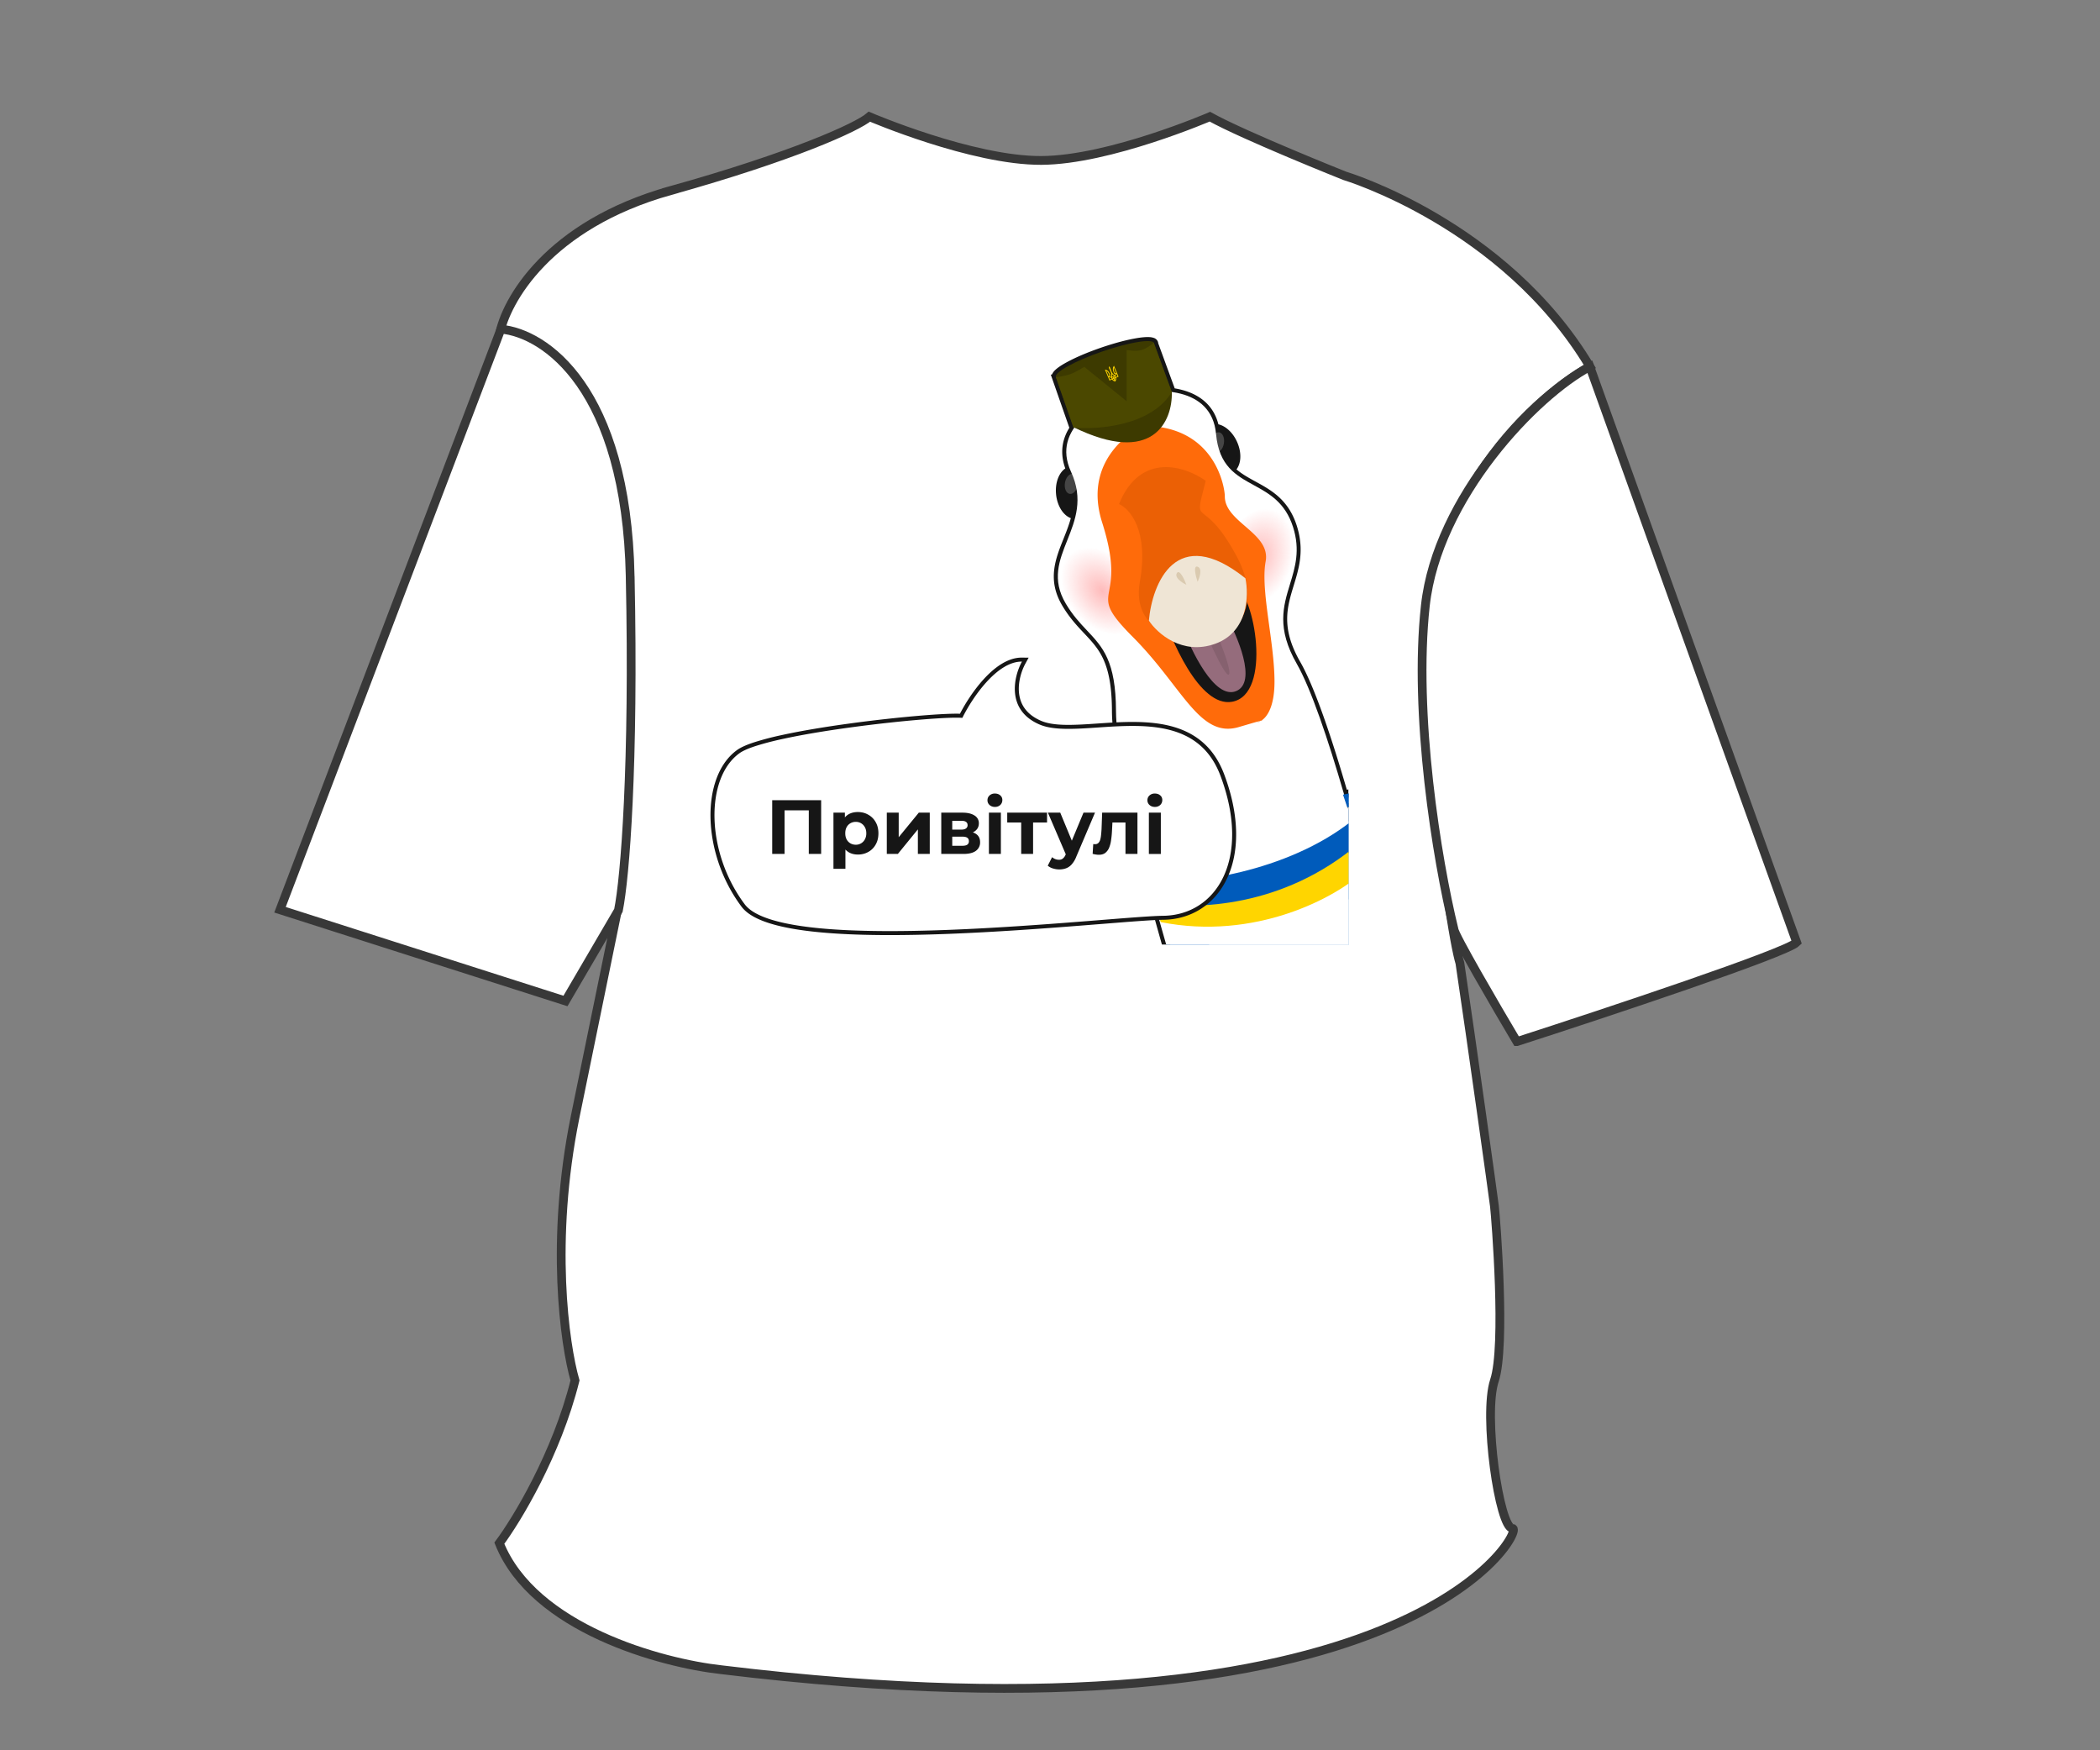 <svg xmlns="http://www.w3.org/2000/svg" width="180" height="150" fill="none"><rect width="100%" height="100%" fill="#808080" stroke="none"/><path fill="#fff" stroke="#383838" stroke-width=".752" d="M57.463 16.338c-10.489 2.93-14.145 9.483-14.662 12.394l10.15 49.154-3.665 17.887c-2.142 10.591-.892 19.436 0 22.535-1.579 6.31-4.981 11.925-6.485 13.943 2.933 7.324 13.91 10.282 19.033 10.845 59.071 7.183 68.939-12.112 67.812-12.112-1.128 0-2.538-9.718-1.551-12.676.987-2.958.119-13.912 0-14.929-.092-.784-1.974-14.226-2.961-20.845-.423-1.362-1.607-7.916-2.96-23.24-1.354-15.323 8.834-24.975 14.098-27.886-7.331-12.253-21.006-16.338-21.006-16.338s-8.6-3.427-11.561-5.07c0 0-8.611 3.72-14.437 3.75-5.943.03-14.746-3.75-14.746-3.75-1.034.892-6.57 3.408-17.059 6.338Z"/><path fill="#fff" stroke="#383838" stroke-width=".752" d="M130.016 89.266c-1.798-3.024-5.393-9.184-5.393-9.638-1.466-6-3.473-18.421-2.451-27.719 1.022-9.297 9.512-18.076 14.101-20.486L154 80.762c-.908.907-16.368 6.047-23.984 8.504ZM54.016 49.392c-.342-16.15-7.334-20.85-11.08-21.182L24 77.966l24.468 7.819 4.54-7.766c.57-2.796 1.35-12.478 1.008-28.627Z"/><g clip-path="url(#a)"><mask id="b" width="55" height="90" x="89.496" y="28.23" fill="#000" maskUnits="userSpaceOnUse"><path fill="#fff" d="M89.496 28.23h55v90h-55z"/><path fill-rule="evenodd" d="M98.93 29.471a.15.15 0 0 0-.005-.07c-.139-.4-2.136-.075-4.461.727-2.326.802-4.099 1.777-3.96 2.178a.134.134 0 0 0 .009.02l-.006.002 1.507 4.316.064.005c-.695.99-.96 2.213-.333 3.664-.593.178-.98 1.035-.884 2.017.101 1.026.694 1.814 1.343 1.81-.166.754-.45 1.464-.728 2.162-.688 1.727-1.346 3.377-.13 5.423.6 1.012 1.237 1.687 1.831 2.317 1.339 1.42 2.463 2.611 2.476 6.897.009 2.985 1.335 8.934 2.786 14.489l-.017-.002.172.594a253.568 253.568 0 0 0 2.169 7.714c-5.46 7.421-2.964 20.933-.314 28.389 17.657 5.776 50.607 11.657 41.153-11.027-6.062-14.547-13.347-20.852-19.12-23.105 2.243-3.975 1.269-6.13-.759-7.19.571-3.885-3.072-3.495-6.519-2.715-1.34-4.625-2.82-9.043-4.061-11.207-1.735-3.027-1.156-4.923-.578-6.813.447-1.463.893-2.922.264-4.9-.673-2.114-2.051-2.87-3.379-3.597-.708-.389-1.402-.769-1.967-1.344.544-.334.654-1.298.235-2.224-.361-.797-1.003-1.319-1.564-1.327-.403-2.018-1.996-2.846-3.716-3.082l-1.508-4.12Zm16.59 39.716.231.824c1.588-.178 3.527-.118 5.1.42-.367-1.147-1.806-1.78-5.331-1.244Zm5.259 3.072c-.963-.642-2.448-1.011-4.633-.927l-.096-.296.371 1.287.017-.014.582 2.26-.038.036c.209.808.406 1.59.59 2.333.306.008.623.028.95.063.159-.279.328-.566.509-.861l.269-.519c.552-1.06 1.182-2.269 1.479-3.362Zm-1.622 4.823c.146-.291.303-.594.472-.908.741-1.38 1.27-2.553 1.618-3.545 1.376 1.29 1.235 3.324.545 5.11a15.297 15.297 0 0 0-2.635-.657Z" clip-rule="evenodd"/></mask><path fill="#005BBB" fill-rule="evenodd" d="M98.93 29.471a.15.15 0 0 0-.005-.07c-.139-.4-2.136-.075-4.461.727-2.326.802-4.099 1.777-3.96 2.178a.134.134 0 0 0 .009.02l-.006.002 1.507 4.316.064.005c-.695.99-.96 2.213-.333 3.664-.593.178-.98 1.035-.884 2.017.101 1.026.694 1.814 1.343 1.81-.166.754-.45 1.464-.728 2.162-.688 1.727-1.346 3.377-.13 5.423.6 1.012 1.237 1.687 1.831 2.317 1.339 1.42 2.463 2.611 2.476 6.897.009 2.985 1.335 8.934 2.786 14.489l-.017-.002.172.594a253.568 253.568 0 0 0 2.169 7.714c-5.46 7.421-2.964 20.933-.314 28.389 17.657 5.776 50.607 11.657 41.153-11.027-6.062-14.547-13.347-20.852-19.12-23.105 2.243-3.975 1.269-6.13-.759-7.19.571-3.885-3.072-3.495-6.519-2.715-1.34-4.625-2.82-9.043-4.061-11.207-1.735-3.027-1.156-4.923-.578-6.813.447-1.463.893-2.922.264-4.9-.673-2.114-2.051-2.87-3.379-3.597-.708-.389-1.402-.769-1.967-1.344.544-.334.654-1.298.235-2.224-.361-.797-1.003-1.319-1.564-1.327-.403-2.018-1.996-2.846-3.716-3.082l-1.508-4.12Zm16.59 39.716.231.824c1.588-.178 3.527-.118 5.1.42-.367-1.147-1.806-1.78-5.331-1.244Zm5.259 3.072c-.963-.642-2.448-1.011-4.633-.927l-.096-.296.371 1.287.017-.014.582 2.26-.038.036c.209.808.406 1.59.59 2.333.306.008.623.028.95.063.159-.279.328-.566.509-.861l.269-.519c.552-1.06 1.182-2.269 1.479-3.362Zm-1.622 4.823c.146-.291.303-.594.472-.908.741-1.38 1.27-2.553 1.618-3.545 1.376 1.29 1.235 3.324.545 5.11a15.297 15.297 0 0 0-2.635-.657Z" clip-rule="evenodd"/><path fill="#161616" d="m98.925 29.401.323-.111-.323.111Zm.005.07-.339-.047-.011.085.029.08.322-.118Zm-4.466.657.112.324-.112-.324Zm-3.96 2.178-.324.112.324-.112Zm.009.02.113.323.378-.132-.19-.353-.301.162Zm-.006.002-.113-.323-.323.113.113.323.323-.113Zm1.507 4.316-.323.112.073.209.22.02.03-.341Zm.064.005.28.197.34-.485-.59-.053-.03.341Zm-.333 3.664.099.328.369-.11-.153-.354-.315.136Zm-.884 2.017-.34.034.34-.034Zm1.343 1.81.335.074.092-.42-.43.003.003.343Zm-.728 2.162-.318-.127.318.127Zm-.13 5.423.294-.175-.295.175Zm1.831 2.317.25-.235-.25.235Zm2.476 6.897.342-.001h-.342Zm2.786 14.489-.05.339.512.076-.13-.502-.332.087Zm-.017-.002.05-.34-.527-.078.148.513.33-.096Zm.172.594.332-.087-.003-.008-.329.095Zm2.169 7.714.276.203.101-.137-.049-.164-.328.098Zm-.314 28.389-.323.115.056.158.16.053.107-.326Zm41.153-11.027-.316.132.316-.132Zm-19.12-23.105-.298-.168-.194.344.368.143.124-.319Zm-.759-7.19-.338-.05-.036.24.216.114.158-.304Zm-6.519-2.715-.329.096.09.31.315-.072-.076-.334Zm-4.061-11.207.297-.17-.297.17Zm-.578-6.813.328.1-.328-.1Zm.264-4.9-.326.104.326-.104Zm-3.379-3.597-.165.3.165-.3Zm-1.967-1.344-.179-.291-.366.225.301.306.244-.24Zm.235-2.224.312-.141-.312.141Zm-1.564-1.327-.336.067.054.271.277.004.005-.342Zm-3.716-3.082-.322.117.071.194.204.028.047-.34Zm15.082 35.595-.052-.339-.384.058.106.374.33-.093Zm.231.824-.33.092.079.28.29-.032-.039-.34Zm5.1.42-.111.323.645.22-.208-.648-.326.104Zm-.072 1.828.33.09.065-.238-.205-.137-.19.285Zm-4.633-.927-.326.105.08.248.259-.01-.013-.343Zm-.096-.296.326-.105-.655.2.329-.095Zm.371 1.287-.329.095.147.509.404-.343-.222-.261Zm.017-.014.331-.086-.136-.53-.417.355.222.26Zm.582 2.26.237.248.145-.14-.05-.193-.332.085Zm-.038.036-.237-.247-.144.138.05.195.331-.086Zm.59 2.333-.332.082.063.254.26.007.009-.343Zm.95.063-.035.34.222.023.111-.194-.298-.17Zm.509-.861.292.178.007-.01.006-.012-.305-.156Zm.269-.519.304.158-.304-.158Zm.329.553.302.162-.302-.162Zm-.472.908-.306-.153-.21.42.465.072.051-.339Zm2.09-4.453.235-.25-.384-.36-.174.497.323.113Zm.545 5.11-.111.323.312.107.118-.307-.319-.124ZM98.601 29.512a.194.194 0 0 1-.01-.09l.679.096a.49.49 0 0 0-.022-.23l-.647.224Zm-4.025.939c1.15-.397 2.21-.673 2.994-.8.394-.065.7-.088.908-.077.105.006.163.02.188.03.028.01-.035-.005-.065-.092l.647-.223a.549.549 0 0 0-.336-.325 1.32 1.32 0 0 0-.397-.074c-.28-.015-.642.017-1.056.085-.831.135-1.931.423-3.107.828l.224.648Zm-3.748 1.742c.03.087-.01.138.005.112a.683.683 0 0 1 .13-.139c.156-.136.412-.307.762-.5.695-.382 1.7-.819 2.85-1.215l-.223-.648c-1.175.405-2.219.857-2.957 1.263-.367.202-.673.4-.883.585-.104.09-.201.192-.267.303a.549.549 0 0 0-.065.463l.647-.224Zm-.014-.03.014.03-.648.224a.473.473 0 0 0 .031.07l.603-.324Zm-.193.487.005-.002-.227-.646-.005.002.227.646Zm1.716 3.88-1.507-4.316-.646.226 1.507 4.315.646-.225Zm-.228-.223-.064-.006-.061.683.063.005.062-.682Zm-.05 3.869c-.576-1.332-.333-2.43.3-3.331l-.561-.393c-.757 1.078-1.046 2.426-.367 3.996l.629-.272Zm-.857 2.12c-.043-.44.023-.84.156-1.138.134-.304.317-.467.486-.518l-.197-.656c-.425.127-.732.482-.916.896-.185.42-.264.94-.21 1.483l.681-.067Zm1 1.5c-.178.001-.397-.108-.6-.38-.2-.269-.355-.66-.4-1.12l-.682.067c.056.566.249 1.08.533 1.462.28.377.682.66 1.154.656l-.005-.685Zm-.408 2.632c.277-.694.57-1.43.745-2.215l-.67-.148c-.159.722-.431 1.407-.711 2.109l.636.254Zm-.154 5.121c-1.122-1.889-.537-3.387.154-5.121l-.636-.254c-.686 1.72-1.416 3.52-.107 5.725l.589-.35Zm1.787 2.257c-.594-.63-1.208-1.28-1.787-2.257l-.59.35c.622 1.047 1.283 1.746 1.878 2.377l.499-.47Zm2.568 7.13c-.006-2.17-.294-3.591-.77-4.66-.476-1.071-1.13-1.762-1.798-2.47l-.499.47c.671.712 1.248 1.326 1.671 2.278.424.953.705 2.27.711 4.385l.685-.002Zm2.775 14.404c-.724-2.774-1.417-5.643-1.929-8.189-.514-2.553-.841-4.758-.846-6.214l-.685.002c.005 1.529.345 3.79.86 6.347.515 2.564 1.211 5.447 1.937 8.227l.663-.173Zm-.398.423.016.003.101-.678-.017-.002-.1.677Zm.551.161-.172-.595-.658.19.172.596.658-.19Zm2.168 7.711c-.632-2.117-1.41-4.84-2.165-7.703l-.663.175a254.76 254.76 0 0 0 2.172 7.724l.656-.196Zm-.32 28.373c-1.316-3.704-2.594-8.913-2.865-14.111-.27-5.208.472-10.345 3.133-13.96l-.552-.407c-2.8 3.805-3.539 9.135-3.265 14.402.275 5.277 1.57 10.552 2.904 14.305l.645-.229Zm40.515-10.781c2.344 5.623 2.011 9.355.09 11.759-1.942 2.432-5.6 3.633-10.208 3.953-9.195.639-21.795-2.258-30.613-5.142l-.213.651c8.84 2.891 21.543 5.823 30.874 5.175 4.655-.323 8.566-1.544 10.695-4.209 2.15-2.692 2.391-6.731.008-12.451l-.633.264ZM122.358 78.31c5.658 2.208 12.888 8.425 18.928 22.918l.633-.264c-6.085-14.6-13.425-20.994-19.312-23.292l-.249.638Zm-.793-7.206c.946.495 1.61 1.222 1.802 2.26.196 1.057-.081 2.505-1.183 4.459l.597.337c1.14-2.022 1.497-3.64 1.26-4.92-.24-1.297-1.078-2.178-2.159-2.743l-.317.608Zm-6.285-2.684c1.732-.392 3.43-.663 4.614-.392.577.132.994.385 1.247.783.255.404.379 1.015.244 1.94l.677.1c.15-1.018.032-1.815-.343-2.406-.378-.597-.98-.926-1.672-1.085-1.358-.31-3.204.004-4.918.392l.151.668Zm-4.434-11.371c1.217 2.123 2.687 6.5 4.029 11.133l.658-.191c-1.338-4.618-2.828-9.077-4.093-11.283l-.594.341Zm-.609-7.083c-.287.94-.593 1.933-.593 3.08 0 1.157.309 2.445 1.202 4.003l.594-.34c-.842-1.47-1.111-2.642-1.111-3.663 0-1.03.273-1.93.564-2.88l-.656-.2Zm.266-4.696c.594 1.868.181 3.236-.266 4.696l.656.2c.448-1.466.926-3.016.262-5.104l-.652.208Zm-3.218-3.4c1.322.724 2.589 1.424 3.218 3.4l.652-.208c-.716-2.252-2.207-3.063-3.54-3.793l-.33.6Zm-2.046-1.404c.606.616 1.345 1.019 2.046 1.403l.33-.6c-.716-.393-1.364-.75-1.887-1.283l-.489.48Zm.167-2.324c.188.415.251.826.215 1.156-.036.336-.166.543-.317.636l.359.583c.393-.241.589-.684.639-1.145.051-.468-.041-1.001-.272-1.512l-.624.282Zm-1.257-1.126c.178.003.406.09.642.288.233.195.454.482.615.838l.624-.282c-.2-.441-.48-.814-.799-1.08-.316-.265-.69-.443-1.072-.449l-.01.685Zm-3.758-3.085c.825.113 1.593.365 2.196.81.595.438 1.047 1.075 1.231 2l.672-.134c-.218-1.093-.765-1.879-1.497-2.418-.724-.533-1.613-.814-2.508-.937l-.094.679Zm-1.782-4.342 1.507 4.12.644-.235-1.508-4.12-.643.235ZM115.19 69.28c.078.274.155.549.231.823l.66-.184c-.076-.275-.154-.55-.232-.826l-.659.187Zm.6 1.071c1.558-.174 3.441-.112 4.95.403l.221-.648c-1.637-.56-3.631-.617-5.248-.435l.077.68Zm5.387-.025c-.226-.704-.782-1.22-1.716-1.478-.915-.254-2.212-.27-3.993 0l.103.677c1.745-.265 2.93-.233 3.707-.017.759.21 1.105.585 1.246 1.027l.653-.21Zm-.208 1.648c-1.047-.698-2.614-1.07-4.836-.984l.026.685c2.148-.084 3.55.283 4.43.869l.38-.57Zm-4.497-.746-.096-.297-.652.21.096.296.652-.21Zm-.751-.097.371 1.287.658-.19-.37-1.287-.659.19Zm.922 1.453.016-.014-.443-.522-.016.013.443.523Zm-.537-.19.582 2.26.664-.17-.583-2.26-.663.17Zm.677 1.928-.038.036.474.494.038-.035-.474-.495Zm-.132.368c.208.808.405 1.589.589 2.33l.665-.164a271.38 271.38 0 0 0-.591-2.336l-.663.17Zm.912 2.59c.297.008.606.028.924.061l.071-.681a12.647 12.647 0 0 0-.977-.064l-.018.684Zm1.257-.11c.156-.275.324-.559.503-.852l-.584-.357c-.183.299-.354.588-.514.87l.595.339Zm.516-.874c.085-.167.175-.339.268-.517l-.608-.316-.27.52.61.313Zm.268-.517c.547-1.05 1.197-2.294 1.505-3.43l-.661-.18c-.285 1.05-.895 2.225-1.452 3.294l.608.316Zm-.277.233c-.17.317-.328.622-.476.917l.613.307c.144-.289.299-.589.467-.9l-.604-.324Zm1.597-3.496c-.34.97-.861 2.125-1.597 3.496l.604.324c.747-1.391 1.284-2.58 1.639-3.594l-.646-.226Zm1.187 5.346c.703-1.82.907-4.041-.629-5.483l-.469.5c1.215 1.14 1.136 2.984.459 4.736l.639.247Zm-3.005-.441c.805.123 1.668.33 2.575.641l.222-.648a15.654 15.654 0 0 0-2.694-.67l-.103.677Z" mask="url(#b)"/><ellipse cx="92.091" cy="42.21" fill="#161616" rx="1.232" ry="1.936" transform="rotate(-5.631 92.091 42.21)"/><ellipse cx="1.232" cy="1.936" fill="#161616" rx="1.232" ry="1.936" transform="scale(-1 1) rotate(24.369 -136.376 -224.845)"/><path fill="#fff" fill-rule="evenodd" d="M96.662 33.752c-2.344.658-6.598 2.915-4.861 6.676 1.084 2.35.366 4.15-.32 5.874-.69 1.727-1.347 3.377-.132 5.423.6 1.012 1.238 1.687 1.832 2.318 1.339 1.419 2.463 2.61 2.476 6.896.015 4.952 3.655 18.06 5.473 23.994l8.625-2.311.023.085 8.627-2.311c-1.393-6.05-4.795-19.221-7.258-23.517-1.735-3.026-1.156-4.922-.578-6.812.447-1.463.893-2.922.264-4.9-.673-2.114-2.051-2.87-3.379-3.597-1.519-.833-2.971-1.63-3.223-4.381-.376-4.125-5.187-3.954-7.547-3.352l-.022-.086Z" clip-rule="evenodd"/><ellipse cx="2.977" cy="4.193" fill="url(#c)" rx="2.977" ry="4.193" transform="scale(-1 1) rotate(40.381 -108.919 -105.094)"/><ellipse cx="2.977" cy="4.193" fill="url(#d)" rx="2.977" ry="4.193" transform="scale(-1 1) rotate(-17.75 86.834 380.862)"/><path fill="#005BBB" d="M115.859 70.357c-5.516 4.372-13.958 5.59-17.433 5.07l.59 2.037c7.994 1.706 14.888-2.716 17.425-5.086l-.582-2.02Z"/><path fill="#FFD500" d="M116.442 72.31c-6.518 5.537-13.964 5.605-17.45 5.125l.496 1.587c8.028 1.613 15.047-2.053 17.536-4.452l-.582-2.26Z"/><ellipse cx="104.361" cy="37.908" fill="#fff" opacity=".2" rx=".552" ry=".868" transform="rotate(9.05 104.361 37.908)"/><ellipse cx="91.826" cy="41.471" fill="#fff" opacity=".2" rx=".552" ry=".868" transform="rotate(9.05 91.826 41.47)"/><path fill="#fff" d="M108.807 78.86c-15.097 2.94-11.86 23.401-8.354 33.264 17.657 5.776 50.607 11.657 41.153-11.027-9.453-22.684-21.879-25.328-26.91-23.814l-5.889 1.578Z"/><path fill="#FF6B0A" d="M94.468 44.77c-1.858-5.842 3.552-8.35 3.548-8.271 6.115 0 6.969 5.236 6.969 6.045 0 2.226 3.952 3.135 3.498 5.576-.454 2.441.767 6.945.76 10.318-.004 2.066-.603 2.98-1.111 3.309.149-.038.089-.014-.058.035a.847.847 0 0 1-.363.118c.135-.043.268-.086.363-.118a.745.745 0 0 0 .058-.035c-.196.05-.753.21-1.951.563-3.376.996-4.785-3.41-9.083-7.723-4.299-4.314-.31-2.514-2.63-9.817Z"/><path fill="#161616" d="M105.601 60.143c-2.784.49-5.28-5.312-6.18-8.274 1.573-.816 5.058-2.303 6.417-1.72 1.698.73 3.242 9.38-.237 9.994Z"/><path fill="#956C7C" d="M105.949 59.23c1.84-.748.123-4.755-.965-6.665l-3.698.99c.788 2.204 2.823 6.423 4.663 5.675Z"/><path fill="#86616F" d="M105.338 57.794c.317-.386-1.362-4.356-2.241-6.292l-.789.304c.877 2.157 2.712 6.375 3.03 5.989Z"/><path fill="#EB6005" d="M97.701 49.87c.789-4.401-.863-6.281-1.787-6.671 1.844-4.54 5.726-3.22 7.436-1.993-1.142 4.405-.347.913 2.638 6.444 2.388 4.425-.301 6.867-1.944 7.535-2.442.063-7.131-.913-6.343-5.315Z"/><path fill="#EFE5D5" d="M106.749 49.56c-5.937-4.75-7.99.44-8.274 3.629.715 1.084 2.853 2.998 5.679 1.985 2.826-1.012 2.907-4.164 2.595-5.614Z"/><path fill="#DACAB0" d="M101.692 50.116c-.182-.49-.603-1.377-.822-.993-.219.383.457.822.822.993ZM102.651 49.861c-.168-.496-.399-1.449.013-1.289.412.16.163.926-.013 1.29Z"/><path fill="#3D3A00" d="m98.898 29.384 1.541 4.212c-1.753 2.905-6.347 3.243-8.425 3.048l-1.507-4.315 8.391-2.945Z"/><path fill="#3D3A00" d="M100.44 33.597c.08 2.477-1.603 6.356-8.425 3.013l8.425-3.013Z"/><ellipse cx="94.714" cy="30.854" fill="#3D3A00" rx="4.454" ry=".768" transform="rotate(-19.031 94.714 30.854)"/><path fill="#FFD500" d="M94.708 31.679c.019.003.034.004.049.008.121.03.21.086.278.19.029.045.053.093.078.139l.068.12c.006.01.006.016-.005.022-.026.014-.043.036-.044.067 0 .027.013.048.035.06.022.014.047.013.07.004.012-.005.018-.014.02-.027a.745.745 0 0 0-.023-.307c-.024-.084-.063-.16-.1-.238-.02-.044-.039-.09-.06-.133a.289.289 0 0 1-.029-.085.2.2 0 0 1 .007-.092c.03.012.054.032.07.057.016.024.03.05.04.076.013.028.022.058.033.086.028.074.056.148.086.221.052.122.13.223.236.3.014.011.026.01.04.003a.076.076 0 0 0 .038-.096c-.014-.033-.056-.05-.093-.036-.014.005-.016 0-.02-.011-.016-.06-.034-.122-.052-.182-.02-.068-.043-.135-.042-.208a.436.436 0 0 1 .084-.252l.014-.019.007.017.377.9c.007.017.007.017-.01.024l-.185.08c-.011.004-.015.01-.012.021a.372.372 0 0 1-.043.26c-.01.016-.016.036-.024.054-.052-.026-.113-.033-.163-.068a.402.402 0 0 1-.106-.104c-.006-.01-.012-.01-.022-.006l-.189.08c-.01.005-.016.005-.022-.008-.128-.305-.25-.6-.379-.905-.002 0-.003-.004-.007-.012Zm.127.11-.004.004.007.016.18.43c.01.024.01.024.034.013.01-.004.014-.008.012-.019a.123.123 0 0 1 .027-.088c.008-.011.007-.019 0-.03-.03-.05-.06-.102-.088-.154a.37.37 0 0 0-.108-.129c-.02-.016-.04-.028-.06-.043Zm.646-.274-.005.001a.26.26 0 0 0-.005.025c-.01.06-.02.108-.005.167.02.075.042.149.063.223.003.01.008.015.02.017.031.004.059.017.081.042.01.011.02.01.04-.002.01-.008.002-.015 0-.022a1249.167 1249.167 0 0 0-.19-.45Zm-.227.843-.016.003c-.054.01-.102.002-.14-.043-.005-.006-.009-.008-.016-.004l-.016.007c-.008.004-.01.008-.007.016.025.059.05.119.076.177.001.003.01.008.013.006.043-.017.086-.035.128-.054.003-.001.007-.01.006-.013l-.028-.095Zm.334-.144.049.088c.004.008.01.006.017.003.04-.017.078-.035.118-.051.013-.005.015-.012.01-.023-.024-.053-.045-.105-.067-.159-.01-.024-.01-.024-.035-.014-.007.003-.013.006-.012.016.006.052-.018.091-.056.123-.008.007-.017.012-.024.017Zm-.258-.15c.003.07.006.138-.005.207.031.007.06.012.09.017.004.001.012-.003.014-.007.016-.022.028-.044.043-.065.005-.007.005-.011-.002-.017a.771.771 0 0 1-.13-.125l-.01-.01Zm.059.426c.014.042.091.105.121.104l.001-.002-.05-.122c-.002-.003-.01-.005-.013-.005-.02.007-.04.016-.059.025Zm.188.078c.025-.034.029-.135.01-.164l-.053.023c-.01.004-.012.01-.008.019l.042.099.009.023Zm-.187-.152c.01-.005.022-.008.031-.014.003-.002.007-.01.005-.013-.019-.032-.053-.053-.09-.047-.007.002-.01.005-.009.013l.018.068c.003.008.009.01.016.006a.365.365 0 0 1 .03-.013Zm.144-.062.027-.011c.01-.004.014-.01.008-.02a1.413 1.413 0 0 0-.032-.055c-.006-.009-.012-.01-.02-.002a.091.091 0 0 0-.027.096c.002.003.01.006.013.006l.031-.014Z"/><path fill="#4B4800" d="m98.898 29.384 1.541 4.212c-1.753 2.905-6.347 3.243-8.425 3.048l-1.507-4.315s.725-.09 1.165-.24c.526-.178 1.267-.65 1.267-.65l3.63 2.945V30s.79.13 1.267 0c.463-.127 1.062-.616 1.062-.616Z"/><path fill="#FFD500" d="M115.721 70.014c4.519-.516 11.933.892 5.587 9.81-6.299 8.851-7.519 14.418-4.137 13.322-.94.352-.51 1.62-.996 2.133-3.764.599-3.834-4.46 4.573-15.56 2.024-2.95 3.375-8.696-4.602-8.387l-.425-1.318Z"/><path fill="#005BBB" d="M115.117 68.106c4.607-1.052 9.632-1.465 4.512 8.069-5.067 9.436.308 8.73 3.725 7.162a1.37 1.37 0 0 1 .105-.05l-.105.05c-.842.434.178 1.125-.237 1.682-3.809 1.042-9.959.724-4.086-8.879 1.615-3.145 4.681-8.212-3.549-6.947l-.365-1.087Z"/><path fill="#fff" stroke="#161616" stroke-width=".342" d="m87.596 56.528.286.003-.137.25c-.34.62-.67 1.62-.572 2.609.096.973.61 1.945 1.992 2.541.86.371 2.075.402 3.494.333.459-.022.938-.054 1.43-.088 1.011-.068 2.076-.14 3.122-.133 1.558.01 3.107.194 4.438.834 1.339.643 2.446 1.742 3.126 3.556 1.341 3.576 1.265 6.611.25 8.769-1.017 2.163-2.97 3.427-5.325 3.453-.928.011-2.826.162-5.297.359l-1.756.139c-3.315.26-7.344.555-11.335.709-3.99.153-7.949.165-11.123-.144-1.587-.154-2.984-.39-4.093-.73-1.103-.337-1.951-.788-2.404-1.394-1.7-2.273-2.559-5.016-2.619-7.461-.06-2.438.676-4.62 2.214-5.723.318-.227.823-.442 1.453-.646a24.81 24.81 0 0 1 2.274-.594c1.732-.38 3.84-.725 5.943-1.01 2.103-.286 4.202-.512 5.917-.655 1.602-.134 2.881-.196 3.511-.161.411-.817 1.126-1.984 2.006-2.962.91-1.012 2.033-1.866 3.205-1.854Z"/><path fill="#161616" d="M66.189 73.183v-4.604h4.195v4.604h-1.059v-3.979l.243.244h-2.564l.243-.244v3.979H66.19Zm7.342.052c-.299 0-.56-.066-.783-.197a1.333 1.333 0 0 1-.526-.599c-.123-.271-.184-.613-.184-1.025 0-.417.06-.759.177-1.026a1.26 1.26 0 0 1 .513-.599c.224-.131.491-.197.803-.197.333 0 .63.077.894.23.267.15.478.36.631.632.158.271.237.591.237.96 0 .372-.079.695-.237.966a1.62 1.62 0 0 1-.631.632 1.782 1.782 0 0 1-.894.223Zm-2.092 1.223v-4.813h.98v.723l-.02 1.052.066 1.046v1.992H71.44Zm1.914-2.064a.865.865 0 0 0 .776-.454 1.06 1.06 0 0 0 .125-.526c0-.206-.042-.382-.125-.526a.864.864 0 0 0-.776-.454c-.17 0-.324.04-.46.118a.848.848 0 0 0-.323.336c-.078.144-.118.32-.118.526 0 .201.04.377.118.526a.848.848 0 0 0 .323.335.9.9 0 0 0 .46.118Zm2.659.789v-3.538h1.02v2.104l1.722-2.104h.94v3.538h-1.019v-2.105l-1.716 2.105h-.947Zm4.668 0v-3.538h1.809c.442 0 .789.08 1.039.243a.75.75 0 0 1 .374.67c0 .29-.118.518-.355.685-.232.162-.541.243-.927.243l.105-.237c.43 0 .75.08.96.237.215.158.323.388.323.69a.875.875 0 0 1-.355.737c-.237.18-.599.27-1.085.27H80.68Zm.94-.698h.862c.189 0 .329-.03.421-.091.096-.066.145-.165.145-.296 0-.136-.044-.235-.132-.296-.087-.066-.226-.099-.414-.099h-.881v.782Zm0-1.387h.777c.18 0 .313-.033.4-.099a.327.327 0 0 0 .139-.282c0-.127-.046-.222-.138-.283-.088-.061-.222-.092-.401-.092h-.776v.756Zm3.144 2.085v-3.538h1.026v3.538h-1.026Zm.513-4.031a.65.65 0 0 1-.46-.165.533.533 0 0 1-.177-.407c0-.163.059-.299.177-.408a.65.65 0 0 1 .46-.165c.189 0 .342.053.46.158.119.101.178.233.178.395 0 .17-.059.313-.177.427a.636.636 0 0 1-.46.165Zm2.254 4.03V70.25l.23.237h-1.427v-.842h3.413v.842H88.32l.23-.237v2.933h-1.02Zm3.262 1.329c-.184 0-.366-.029-.546-.086a1.205 1.205 0 0 1-.44-.236l.374-.73a.889.889 0 0 0 .579.223.514.514 0 0 0 .342-.105.835.835 0 0 0 .237-.335l.184-.434.079-.112 1.269-3.051h.986L92.26 73.4a2.185 2.185 0 0 1-.394.67 1.206 1.206 0 0 1-.487.342c-.175.066-.37.099-.585.099Zm.605-1.19-1.578-3.676h1.058l1.224 2.959-.704.717Zm2.257-.145.052-.842c.026.005.053.01.079.013h.072a.39.39 0 0 0 .29-.105.654.654 0 0 0 .157-.282c.035-.123.06-.261.073-.415.017-.153.03-.313.04-.48l.052-1.42h3.025v3.538h-1.026v-2.946l.23.25h-1.552l.217-.263-.046.887c-.013.316-.04.605-.079.868a2.589 2.589 0 0 1-.177.684 1.082 1.082 0 0 1-.336.44c-.14.102-.32.152-.539.152-.079 0-.162-.007-.25-.02a2.74 2.74 0 0 1-.282-.059Zm4.82.007v-3.538H99.5v3.538h-1.025Zm.513-4.031a.65.65 0 0 1-.46-.165.533.533 0 0 1-.178-.407c0-.163.059-.299.177-.408a.65.65 0 0 1 .46-.165c.189 0 .343.053.46.158.12.101.178.233.178.395 0 .17-.059.313-.177.427a.636.636 0 0 1-.46.165Z"/></g><defs><radialGradient id="c" cx="0" cy="0" r="1" gradientTransform="matrix(0 4.193 -2.977 0 2.977 4.193)" gradientUnits="userSpaceOnUse"><stop stop-color="#FBB"/><stop offset="1" stop-color="#FBB" stop-opacity="0"/></radialGradient><radialGradient id="d" cx="0" cy="0" r="1" gradientTransform="matrix(0 4.193 -2.977 0 2.977 4.193)" gradientUnits="userSpaceOnUse"><stop stop-color="#FBB"/><stop offset="1" stop-color="#FBB" stop-opacity="0"/></radialGradient><clipPath id="a"><path fill="#fff" d="M57.306 22.854h58.285v58.11H57.306z"/></clipPath></defs></svg>